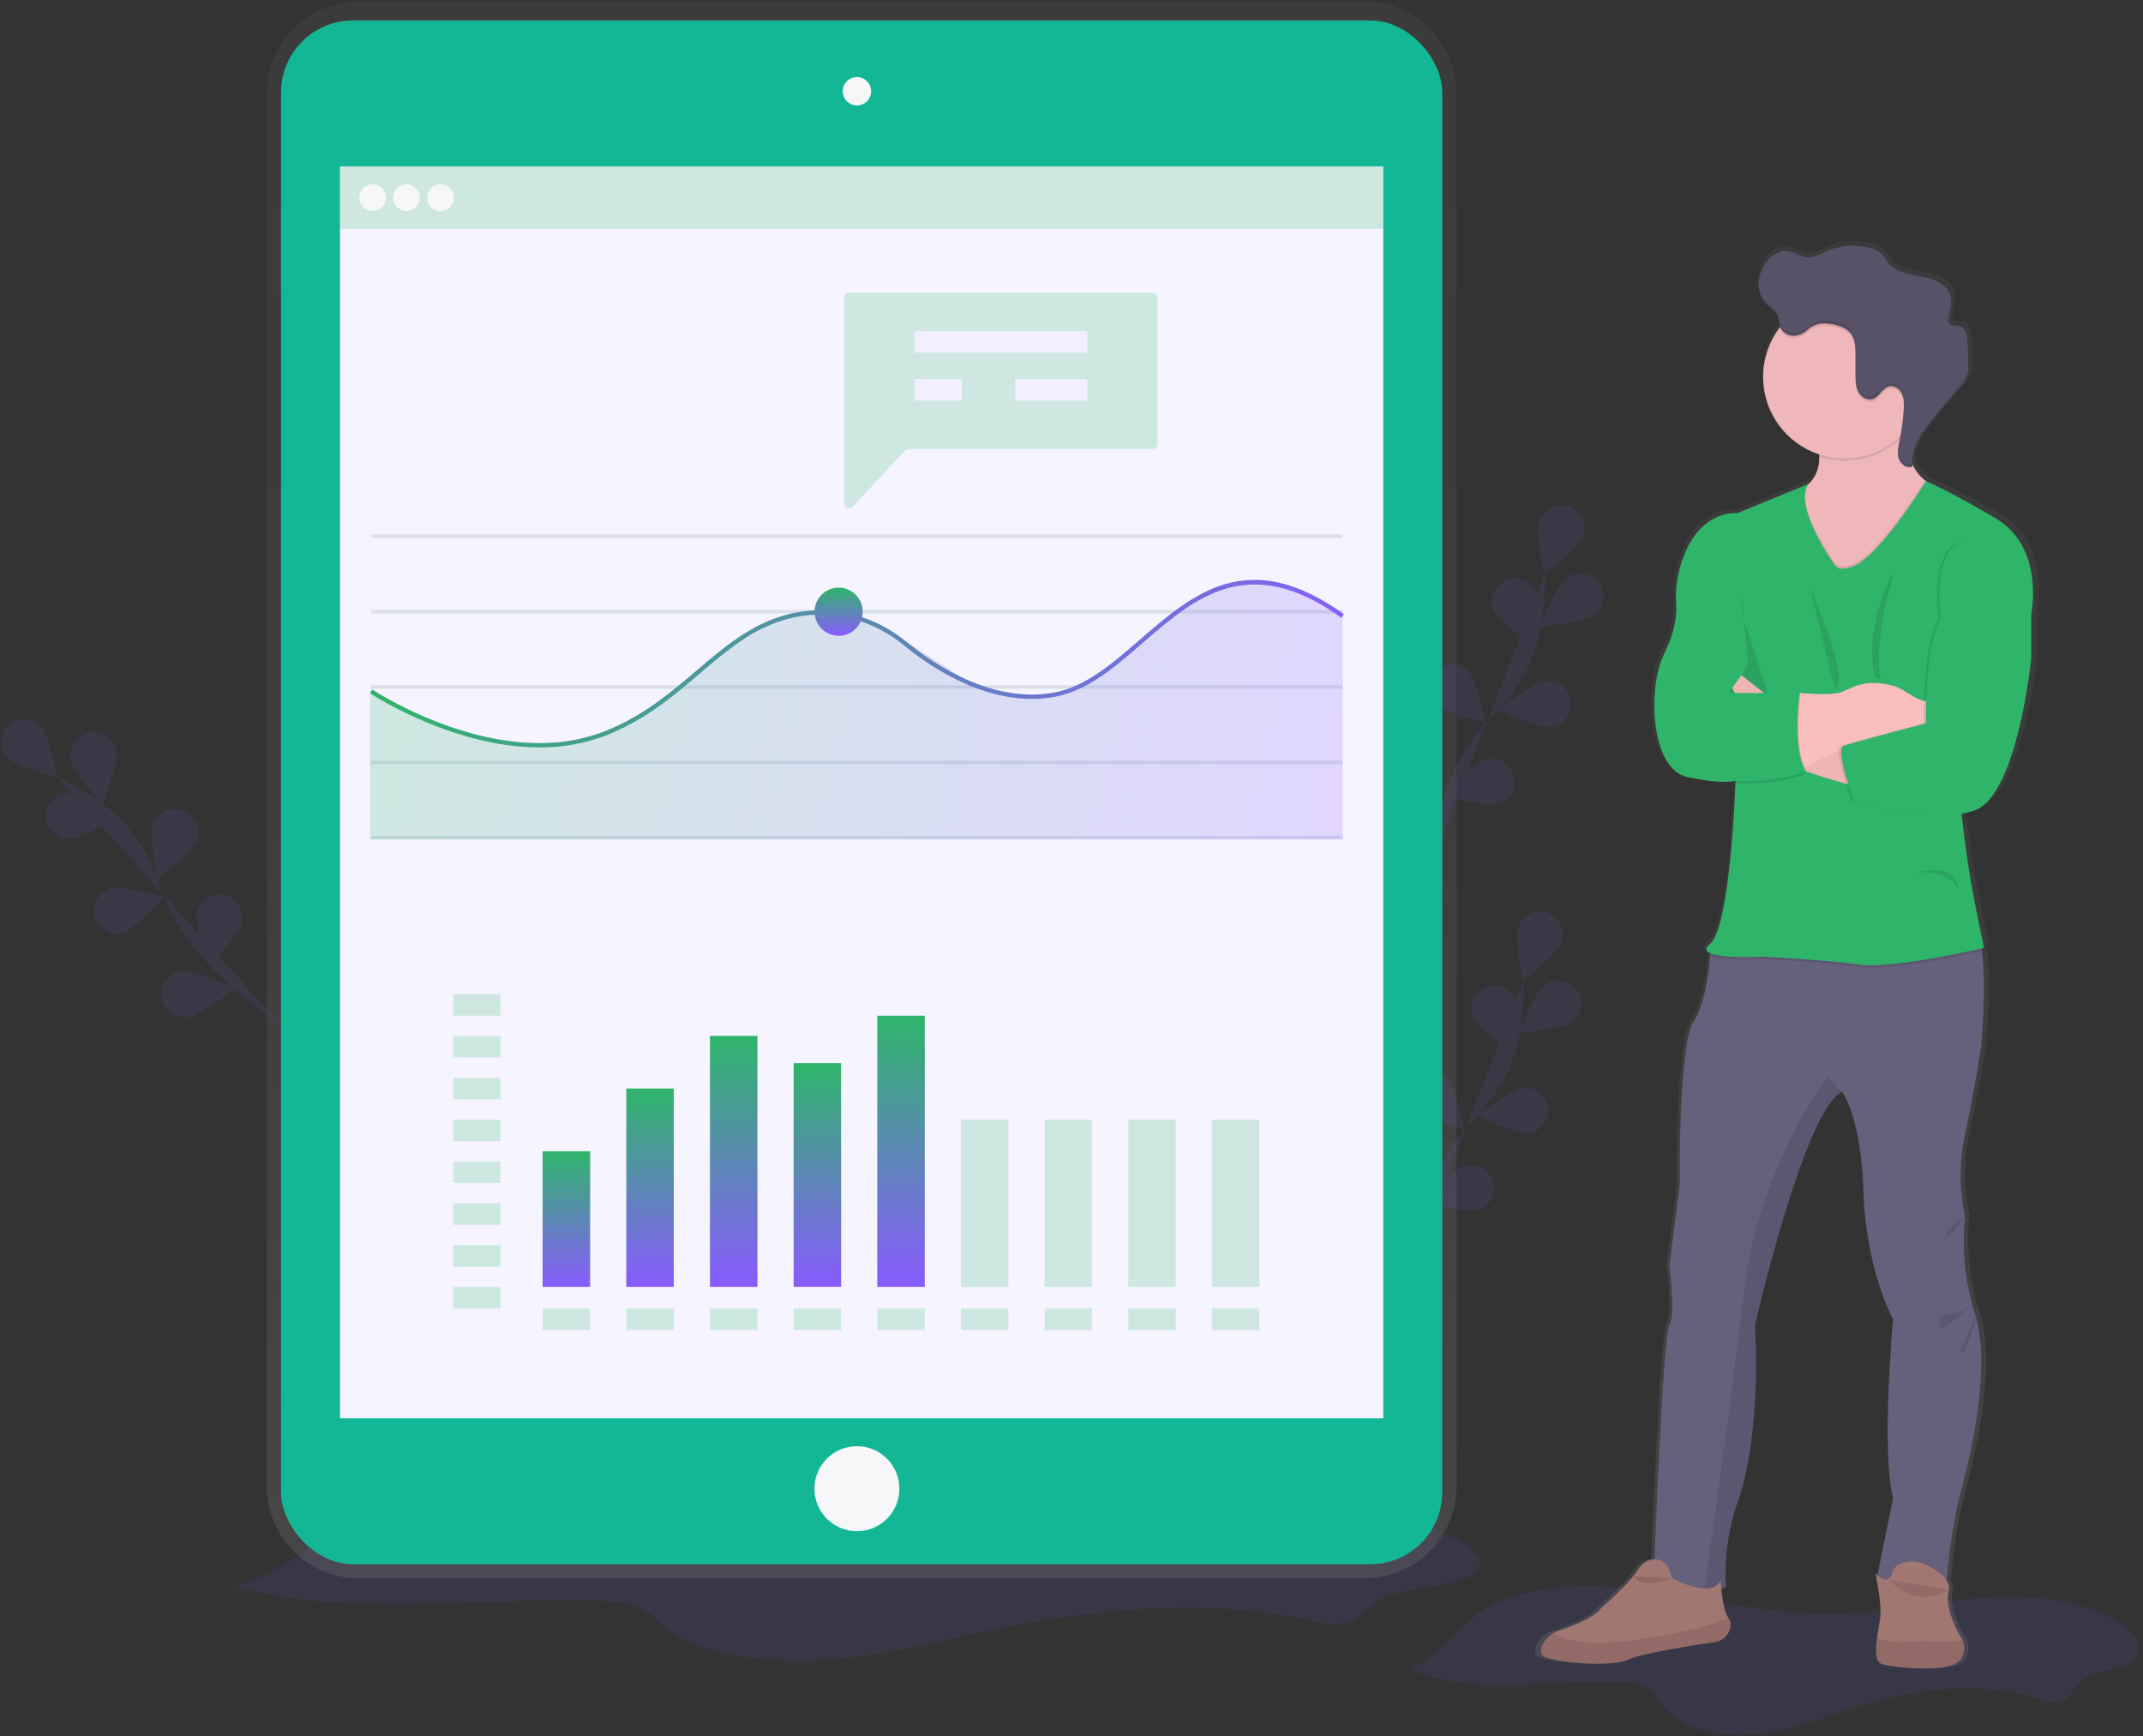 <?xml version="1.0" encoding="UTF-8"?>
<svg width="595px" height="482px" viewBox="0 0 595 482" version="1.1" xmlns="http://www.w3.org/2000/svg" xmlns:xlink="http://www.w3.org/1999/xlink">
    <rect x="0" y="0" width="595" height="482" fill="#333333" stroke="none"/>
    <!-- Generator: Sketch 51.3 (57544) - http://www.bohemiancoding.com/sketch -->
    <title>Image</title>
    <desc>Created with Sketch.</desc>
    <defs>
        <linearGradient x1="49.996%" y1="100.004%" x2="49.996%" y2="7.92274891e-06%" id="linearGradient-1">
            <stop stop-color="#808080" stop-opacity="0.25" offset="0%"></stop>
            <stop stop-color="#808080" stop-opacity="0.12" offset="54%"></stop>
            <stop stop-color="#808080" stop-opacity="0.1" offset="100%"></stop>
        </linearGradient>
        <linearGradient x1="100%" y1="69.921%" x2="0%" y2="63.47%" id="linearGradient-2">
            <stop stop-color="#885BFE" offset="0%"></stop>
            <stop stop-color="#2FB56A" offset="100%"></stop>
        </linearGradient>
        <linearGradient x1="100%" y1="74.17%" x2="0%" y2="63.47%" id="linearGradient-3">
            <stop stop-color="#885BFE" offset="0%"></stop>
            <stop stop-color="#2FB56A" offset="100%"></stop>
        </linearGradient>
        <linearGradient x1="53.225%" y1="100%" x2="53.225%" y2="2.77555756e-15%" id="linearGradient-4">
            <stop stop-color="#885BFE" offset="0%"></stop>
            <stop stop-color="#2FB56A" offset="100%"></stop>
        </linearGradient>
        <linearGradient x1="50%" y1="100%" x2="50%" y2="-2.48949813e-15%" id="linearGradient-5">
            <stop stop-color="#885BFE" offset="0%"></stop>
            <stop stop-color="#2FB56A" offset="100%"></stop>
        </linearGradient>
        <linearGradient x1="49.985%" y1="99.989%" x2="49.985%" y2="0.006%" id="linearGradient-6">
            <stop stop-color="#808080" stop-opacity="0.25" offset="0%"></stop>
            <stop stop-color="#808080" stop-opacity="0.12" offset="54%"></stop>
            <stop stop-color="#808080" stop-opacity="0.1" offset="100%"></stop>
        </linearGradient>
    </defs>
    <g id="Page-1" stroke="none" stroke-width="1" fill="none" fill-rule="evenodd">
        <g id="Siena" transform="translate(-980, -269)" fill-rule="nonzero">
            <g id="Header">
                <g id="Image" transform="translate(941, 236)">
                    <g id="Group" opacity="0.1" transform="translate(417.514, 285.941)" fill="#6C63FF">
                        <path d="M11.342,104.33 C11.342,104.33 13.469,74.528 30.241,58.278 C37.322,51.507 42.015,42.622 43.614,32.957 C44.336,28.362 44.637,23.711 44.515,19.061" id="Shape"></path>
                        <path d="M55.022,8.759 C53.79,12.051 44.268,19.368 44.268,19.368 C44.268,19.368 41.866,7.599 43.109,4.307 C44.338,1.018 48.002,-0.653 51.291,0.577 C54.581,1.806 56.251,5.469 55.022,8.759 Z" id="Shape"></path>
                        <path d="M58.061,30.668 C55.238,32.758 43.271,33.726 43.271,33.726 C43.271,33.726 47.657,22.546 50.48,20.449 C53.302,18.47 57.186,19.099 59.241,21.866 C61.295,24.633 60.772,28.533 58.061,30.662 L58.061,30.668 Z" id="Shape"></path>
                        <path d="M45.993,61.648 C42.496,62.032 31.677,56.842 31.677,56.842 C31.677,56.842 41.109,49.405 44.599,49.032 C47.968,48.847 50.894,51.327 51.265,54.681 C51.635,58.034 49.321,61.093 45.993,61.648 Z" id="Shape"></path>
                        <path d="M31.581,83.034 C28.205,84.001 16.659,80.697 16.659,80.697 C16.659,80.697 24.696,71.776 28.073,70.809 C30.28,70.107 32.694,70.66 34.376,72.253 C36.057,73.845 36.74,76.226 36.159,78.468 C35.578,80.71 33.824,82.459 31.581,83.034 Z" id="Shape"></path>
                        <path d="M30.524,29.689 C32.025,32.86 42.13,39.342 42.13,39.342 C42.13,39.342 43.524,27.418 42.016,24.24 C40.452,21.173 36.733,19.906 33.622,21.381 C30.512,22.856 29.139,26.537 30.524,29.689 Z" id="Shape"></path>
                        <path d="M13.985,54.914 C16.388,57.491 27.952,60.657 27.952,60.657 C27.952,60.657 25.712,48.858 23.327,46.275 C20.938,43.71 16.925,43.56 14.352,45.94 C11.779,48.319 11.615,52.332 13.985,54.914 Z" id="Shape"></path>
                        <path d="M1.28,81.634 C3.19,84.578 14.075,89.654 14.075,89.654 C14.075,89.654 13.859,77.64 11.943,74.702 C9.985,71.869 6.128,71.108 3.241,72.985 C0.354,74.862 -0.515,78.696 1.28,81.634 Z" id="Shape"></path>
                        <path d="M55.022,8.759 C53.79,12.051 44.268,19.368 44.268,19.368 C44.268,19.368 41.866,7.599 43.109,4.307 C44.338,1.018 48.002,-0.653 51.291,0.577 C54.581,1.806 56.251,5.469 55.022,8.759 Z" id="Shape"></path>
                        <path d="M58.061,30.668 C55.238,32.758 43.271,33.726 43.271,33.726 C43.271,33.726 47.657,22.546 50.48,20.449 C53.302,18.47 57.186,19.099 59.241,21.866 C61.295,24.633 60.772,28.533 58.061,30.662 L58.061,30.668 Z" id="Shape"></path>
                        <path d="M45.993,61.648 C42.496,62.032 31.677,56.842 31.677,56.842 C31.677,56.842 41.109,49.405 44.599,49.032 C47.968,48.847 50.894,51.327 51.265,54.681 C51.635,58.034 49.321,61.093 45.993,61.648 Z" id="Shape"></path>
                        <path d="M31.581,83.034 C28.205,84.001 16.659,80.697 16.659,80.697 C16.659,80.697 24.696,71.776 28.073,70.809 C30.28,70.107 32.694,70.66 34.376,72.253 C36.057,73.845 36.74,76.226 36.159,78.468 C35.578,80.71 33.824,82.459 31.581,83.034 Z" id="Shape"></path>
                        <path d="M30.524,29.689 C32.025,32.86 42.13,39.342 42.13,39.342 C42.13,39.342 43.524,27.418 42.016,24.24 C40.452,21.173 36.733,19.906 33.622,21.381 C30.512,22.856 29.139,26.537 30.524,29.689 Z" id="Shape"></path>
                        <path d="M13.985,54.914 C16.388,57.491 27.952,60.657 27.952,60.657 C27.952,60.657 25.712,48.858 23.327,46.275 C20.938,43.71 16.925,43.56 14.352,45.94 C11.779,48.319 11.615,52.332 13.985,54.914 Z" id="Shape"></path>
                        <path d="M1.28,81.634 C3.19,84.578 14.075,89.654 14.075,89.654 C14.075,89.654 13.859,77.64 11.943,74.702 C9.985,71.869 6.128,71.108 3.241,72.985 C0.354,74.862 -0.515,78.696 1.28,81.634 Z" id="Shape"></path>
                    </g>
                    <g id="Group" opacity="0.1" transform="translate(423.521, 173.002)" fill="#6C63FF">
                        <path d="M11.222,104.463 C11.222,104.463 13.348,74.66 30.121,58.41 C37.199,51.638 41.891,42.753 43.494,33.089 C44.221,28.495 44.523,23.843 44.395,19.194" id="Shape"></path>
                        <path d="M54.902,8.891 C53.7,12.177 44.154,19.494 44.154,19.494 C44.154,19.494 41.751,7.726 42.989,4.439 C44.218,1.15 47.881,-0.52 51.171,0.709 C54.461,1.938 56.131,5.601 54.902,8.891 Z" id="Shape"></path>
                        <path d="M57.959,30.794 C55.142,32.89 43.169,33.852 43.169,33.852 C43.169,33.852 47.555,22.678 50.378,20.581 C52.198,19.152 54.65,18.824 56.782,19.724 C58.913,20.625 60.388,22.611 60.633,24.912 C60.878,27.213 59.854,29.465 57.959,30.794 Z" id="Shape"></path>
                        <path d="M45.872,61.78 C42.382,62.165 31.563,56.974 31.563,56.974 C31.563,56.974 40.994,49.543 44.485,49.165 C46.767,48.871 49.03,49.833 50.402,51.68 C51.774,53.527 52.043,55.971 51.103,58.071 C50.164,60.172 48.164,61.601 45.872,61.81 L45.872,61.78 Z" id="Shape"></path>
                        <path d="M31.461,83.166 C28.085,84.134 16.538,80.829 16.538,80.829 C16.538,80.829 24.582,71.909 27.952,70.935 C31.312,70.02 34.783,71.975 35.741,75.322 C36.7,78.669 34.789,82.165 31.455,83.166 L31.461,83.166 Z" id="Shape"></path>
                        <path d="M30.403,29.815 C31.905,32.993 42.016,39.475 42.016,39.475 C42.016,39.475 43.403,27.544 41.902,24.372 C40.957,22.272 38.952,20.847 36.659,20.644 C34.365,20.442 32.141,21.495 30.844,23.397 C29.547,25.299 29.378,27.753 30.403,29.815 Z" id="Shape"></path>
                        <path d="M13.865,55.04 C16.268,57.623 27.838,60.783 27.838,60.783 C27.838,60.783 25.591,48.984 23.207,46.407 C20.801,43.934 16.862,43.829 14.328,46.171 C11.795,48.512 11.589,52.447 13.865,55.04 Z" id="Shape"></path>
                        <path d="M1.159,81.767 C3.076,84.71 13.955,89.787 13.955,89.787 C13.955,89.787 13.739,77.772 11.823,74.834 C10.616,72.858 8.43,71.693 6.117,71.794 C3.803,71.894 1.727,73.244 0.696,75.318 C-0.335,77.392 -0.157,79.862 1.159,81.767 Z" id="Shape"></path>
                        <path d="M54.902,8.891 C53.7,12.177 44.154,19.494 44.154,19.494 C44.154,19.494 41.751,7.726 42.989,4.439 C44.218,1.15 47.881,-0.52 51.171,0.709 C54.461,1.938 56.131,5.601 54.902,8.891 Z" id="Shape"></path>
                        <path d="M57.959,30.794 C55.142,32.89 43.169,33.852 43.169,33.852 C43.169,33.852 47.555,22.678 50.378,20.581 C52.198,19.152 54.65,18.824 56.782,19.724 C58.913,20.625 60.388,22.611 60.633,24.912 C60.878,27.213 59.854,29.465 57.959,30.794 Z" id="Shape"></path>
                        <path d="M45.872,61.78 C42.382,62.165 31.563,56.974 31.563,56.974 C31.563,56.974 40.994,49.543 44.485,49.165 C46.767,48.871 49.03,49.833 50.402,51.68 C51.774,53.527 52.043,55.971 51.103,58.071 C50.164,60.172 48.164,61.601 45.872,61.81 L45.872,61.78 Z" id="Shape"></path>
                        <path d="M31.461,83.166 C28.085,84.134 16.538,80.829 16.538,80.829 C16.538,80.829 24.582,71.909 27.952,70.935 C31.312,70.02 34.783,71.975 35.741,75.322 C36.7,78.669 34.789,82.165 31.455,83.166 L31.461,83.166 Z" id="Shape"></path>
                        <path d="M30.403,29.815 C31.905,32.993 42.016,39.475 42.016,39.475 C42.016,39.475 43.403,27.544 41.902,24.372 C40.957,22.272 38.952,20.847 36.659,20.644 C34.365,20.442 32.141,21.495 30.844,23.397 C29.547,25.299 29.378,27.753 30.403,29.815 Z" id="Shape"></path>
                        <path d="M13.865,55.04 C16.268,57.623 27.838,60.783 27.838,60.783 C27.838,60.783 25.591,48.984 23.207,46.407 C20.801,43.934 16.862,43.829 14.328,46.171 C11.795,48.512 11.589,52.447 13.865,55.04 Z" id="Shape"></path>
                        <path d="M1.159,81.767 C3.076,84.71 13.955,89.787 13.955,89.787 C13.955,89.787 13.739,77.772 11.823,74.834 C10.616,72.858 8.43,71.693 6.117,71.794 C3.803,71.894 1.727,73.244 0.696,75.318 C-0.335,77.392 -0.157,79.862 1.159,81.767 Z" id="Shape"></path>
                    </g>
                    <g id="Group" opacity="0.1" transform="translate(39.048, 232.476)" fill="#6C63FF">
                        <path d="M77.009,84.037 C77.009,84.037 51.351,68.743 44.365,46.467 C41.503,37.098 35.676,28.912 27.76,23.14 C23.98,20.425 19.958,18.065 15.745,16.088" id="Shape"></path>
                        <path d="M11.27,2.055 C13.673,4.632 15.914,16.43 15.914,16.43 C15.914,16.43 4.325,13.276 1.94,10.699 C-0.331,8.108 -0.127,4.18 2.4,1.839 C4.927,-0.503 8.86,-0.407 11.27,2.055 Z" id="Shape"></path>
                        <path d="M32.206,9.221 C32.806,12.682 28.289,23.807 28.289,23.807 C28.289,23.807 20.275,14.862 19.674,11.402 C19.222,9.136 20.033,6.803 21.794,5.308 C23.555,3.812 25.989,3.388 28.151,4.201 C30.314,5.014 31.866,6.936 32.206,9.221 Z" id="Shape"></path>
                        <path d="M54.457,33.9 C53.256,37.192 43.71,44.515 43.71,44.515 C43.71,44.515 41.307,32.746 42.538,29.46 C43.285,27.268 45.164,25.656 47.444,25.249 C49.723,24.843 52.044,25.707 53.502,27.506 C54.96,29.304 55.326,31.753 54.457,33.9 Z" id="Shape"></path>
                        <path d="M67.079,56.385 C66.43,59.84 58.284,68.695 58.284,68.695 C58.284,68.695 53.928,57.503 54.583,54.055 C55.005,51.822 56.585,49.985 58.729,49.234 C60.873,48.483 63.255,48.933 64.977,50.415 C66.699,51.896 67.5,54.183 67.079,56.415 L67.079,56.385 Z" id="Shape"></path>
                        <path d="M18.953,33.347 C22.462,33.431 32.8,27.34 32.8,27.34 C32.8,27.34 22.768,20.732 19.254,20.647 C15.789,20.634 12.95,23.395 12.869,26.859 C12.787,30.323 15.492,33.215 18.953,33.365 L18.953,33.347 Z" id="Shape"></path>
                        <path d="M34.05,59.461 C37.426,58.488 45.464,49.561 45.464,49.561 C45.464,49.561 33.918,46.263 30.542,47.236 C27.244,48.269 25.373,51.744 26.328,55.065 C27.283,58.386 30.714,60.338 34.056,59.461 L34.05,59.461 Z" id="Shape"></path>
                        <path d="M52.204,82.824 C55.701,82.439 65.126,75.014 65.126,75.014 C65.126,75.014 54.313,69.812 50.811,70.208 C48.46,70.337 46.373,71.756 45.387,73.894 C44.401,76.032 44.678,78.54 46.107,80.411 C47.536,82.283 49.882,83.211 52.204,82.824 Z" id="Shape"></path>
                        <path d="M11.27,2.055 C13.673,4.632 15.914,16.43 15.914,16.43 C15.914,16.43 4.325,13.276 1.94,10.699 C-0.331,8.108 -0.127,4.18 2.4,1.839 C4.927,-0.503 8.86,-0.407 11.27,2.055 Z" id="Shape"></path>
                        <path d="M32.206,9.221 C32.806,12.682 28.289,23.807 28.289,23.807 C28.289,23.807 20.275,14.862 19.674,11.402 C19.222,9.136 20.033,6.803 21.794,5.308 C23.555,3.812 25.989,3.388 28.151,4.201 C30.314,5.014 31.866,6.936 32.206,9.221 Z" id="Shape"></path>
                        <path d="M54.457,33.9 C53.256,37.192 43.71,44.515 43.71,44.515 C43.71,44.515 41.307,32.746 42.538,29.46 C43.285,27.268 45.164,25.656 47.444,25.249 C49.723,24.843 52.044,25.707 53.502,27.506 C54.96,29.304 55.326,31.753 54.457,33.9 Z" id="Shape"></path>
                        <path d="M67.079,56.385 C66.43,59.84 58.284,68.695 58.284,68.695 C58.284,68.695 53.928,57.503 54.583,54.055 C55.005,51.822 56.585,49.985 58.729,49.234 C60.873,48.483 63.255,48.933 64.977,50.415 C66.699,51.896 67.5,54.183 67.079,56.415 L67.079,56.385 Z" id="Shape"></path>
                        <path d="M18.953,33.347 C22.462,33.431 32.8,27.34 32.8,27.34 C32.8,27.34 22.768,20.732 19.254,20.647 C15.789,20.634 12.95,23.395 12.869,26.859 C12.787,30.323 15.492,33.215 18.953,33.365 L18.953,33.347 Z" id="Shape"></path>
                        <path d="M34.05,59.461 C37.426,58.488 45.464,49.561 45.464,49.561 C45.464,49.561 33.918,46.263 30.542,47.236 C27.244,48.269 25.373,51.744 26.328,55.065 C27.283,58.386 30.714,60.338 34.056,59.461 L34.05,59.461 Z" id="Shape"></path>
                        <path d="M52.204,82.824 C55.701,82.439 65.126,75.014 65.126,75.014 C65.126,75.014 54.313,69.812 50.811,70.208 C48.46,70.337 46.373,71.756 45.387,73.894 C44.401,76.032 44.678,78.54 46.107,80.411 C47.536,82.283 49.882,83.211 52.204,82.824 Z" id="Shape"></path>
                    </g>
                    <path d="M430.568,496.41 C447.815,503.914 468.859,499.348 488.431,499.877 C491.104,499.949 493.946,500.171 496.091,501.469 C498.235,502.766 499.299,504.863 500.77,506.665 C506.255,513.357 517.495,515.508 527.317,514.373 C537.139,513.237 546.144,509.477 555.414,506.617 C571.435,501.667 589.746,499.408 605.551,504.815 C606.999,505.307 608.555,505.878 610.081,505.68 C613.547,505.241 614.58,501.649 617.001,499.6 C621.375,495.894 630.878,496.903 632.801,492.019 C633.924,489.16 631.335,486.228 628.512,484.276 C617.698,476.802 602.259,475.571 588.124,476.724 C573.988,477.878 560.093,481.056 545.886,481.068 C528.182,481.068 511.079,476.19 493.549,474.189 C481.409,472.807 468.156,472.988 456.772,477.055 C444.433,481.452 441.718,491.358 430.568,496.41 Z" id="Shape" fill="#6C63FF" opacity="0.1"></path>
                    <path d="M104.174,473.396 C133.61,481.873 169.535,476.712 202.936,477.313 C207.507,477.397 212.349,477.643 216.02,479.115 C219.69,480.587 221.493,482.96 224.01,484.99 C233.369,492.554 252.551,494.987 269.311,493.701 C286.072,492.416 301.451,488.168 317.274,484.936 C344.62,479.343 375.883,476.796 402.856,482.894 C405.331,483.452 407.938,484.095 410.593,483.873 C416.505,483.374 418.265,479.319 422.404,477.001 C429.871,472.795 446.085,473.955 449.365,468.44 C451.287,465.208 446.866,461.892 442.048,459.687 C423.617,451.247 397.245,449.853 373.113,451.157 C348.982,452.46 325.264,456.047 301.024,456.065 C270.807,456.065 241.611,450.556 211.689,448.291 C190.963,446.729 168.345,446.922 148.911,451.535 C127.843,456.515 123.2,467.707 104.174,473.396 Z" id="Shape" fill="#6C63FF" opacity="0.1"></path>
                    <path d="M417.802,33.433 L138.687,33.433 C131.906,33.421 125.399,36.105 120.598,40.892 C115.796,45.679 113.093,52.178 113.083,58.958 L113.083,445.672 C113.113,459.785 124.574,471.203 138.687,471.179 L417.802,471.179 C424.583,471.191 431.09,468.507 435.891,463.72 C440.693,458.933 443.396,452.434 443.406,445.654 L443.406,58.958 C443.396,52.178 440.693,45.679 435.891,40.892 C431.09,36.105 424.583,33.421 417.802,33.433 Z" id="Shape" fill="url(#linearGradient-1)"></path>
                    <rect id="Rectangle-path" fill="#14B795 " x="117.018" y="38.677" width="322.429" height="428.591" rx="20"></rect>
                    <rect id="Rectangle-path" fill="#F6F5FF" x="133.4" y="79.215" width="289.665" height="347.51"></rect>
                    <circle id="Oval" fill="#F6F7F9" cx="276.923" cy="58.333" r="3.935"></circle>
                    <circle id="Oval" fill="#F6F7F9" cx="276.923" cy="446.297" r="11.799"></circle>
                    <g id="Group" opacity="0.2" transform="translate(133.364, 78.686)" fill="#2FB56A">
                        <rect id="Rectangle-path" x="0.036" y="0.529" width="289.665" height="17.319"></rect>
                    </g>
                    <circle id="Oval" fill="#F6F7F9" cx="142.459" cy="87.878" r="3.695"></circle>
                    <circle id="Oval" fill="#F6F7F9" cx="151.873" cy="87.878" r="3.695"></circle>
                    <circle id="Oval" fill="#F6F7F9" cx="161.28" cy="87.878" r="3.695"></circle>
                    <rect id="Rectangle-path" fill="#DCE0ED" x="142.051" y="181.371" width="269.738" height="1"></rect>
                    <rect id="Rectangle-path" fill="#DCE0ED" x="142.051" y="202.294" width="269.738" height="1"></rect>
                    <rect id="Rectangle-path" fill="#DCE0ED" x="142.051" y="223.224" width="269.738" height="1"></rect>
                    <rect id="Rectangle-path" fill="#DCE0ED" x="142.051" y="244.148" width="269.738" height="1"></rect>
                    <rect id="Rectangle-path" fill="#DCE0ED" x="142.051" y="265.072" width="269.738" height="1"></rect>
                    <g id="Group" opacity="0.2" transform="translate(141.174, 194.028)" fill="url(#linearGradient-2)">
                        <polygon id="Shape" points="270.615 71.945 0.547 71.945 0.547 30.794 25.315 43.001 50.949 46.479 73.44 39.697 100.576 18.653 114.225 10.771 124.203 8.849 133.749 9.36 149.446 17.115 170.79 30.71 187.539 32.86 200.815 28.283 228.966 5.232 243.335 0.108 258.372 2.433 270.615 9.504"></polygon>
                    </g>
                    <path d="M188.794,240.495 C164.47,240.495 141.997,225.621 141.714,225.429 L142.387,224.432 C142.736,224.666 177.326,247.548 206.72,236.086 C217.438,231.881 225.067,225.405 232.45,219.115 C240.158,212.549 247.433,206.349 257.357,203.658 C268.735,200.576 281.17,203.364 290.62,211.131 C298.7,217.769 314.787,228.427 331.782,225.243 C340.445,223.615 347.744,217.289 355.476,210.591 C370.296,197.747 385.627,184.465 412.143,203.52 L411.44,204.493 C385.693,185.99 370.734,198.96 356.262,211.498 C348.405,218.304 340.986,224.714 332.005,226.42 C314.523,229.7 298.099,218.827 289.857,212.056 C280.707,204.541 268.681,201.844 257.669,204.818 C248.009,207.437 240.848,213.552 233.225,220.028 C225.77,226.384 218.062,232.95 207.159,237.203 C201.296,239.437 195.068,240.553 188.794,240.495 Z" id="Shape" fill="url(#linearGradient-3)"></path>
                    <circle id="Oval" fill="url(#linearGradient-4)" cx="271.847" cy="202.817" r="6.686"></circle>
                    <g id="Group" opacity="0.2" transform="translate(273.336, 114.13)" fill="#2FB56A">
                        <path d="M85.726,0.21 L1.382,0.21 C0.625,0.21 0.012,0.823 0.012,1.58 L0.012,58.62 C0.013,59.181 0.356,59.685 0.877,59.892 C1.399,60.098 1.994,59.966 2.379,59.557 L16.995,43.968 C17.253,43.692 17.614,43.535 17.992,43.536 L85.726,43.536 C86.482,43.536 87.095,42.922 87.095,42.166 L87.095,1.568 C87.089,0.816 86.477,0.21 85.726,0.21 Z" id="Shape"></path>
                    </g>
                    <rect id="Rectangle-path" fill="#F2F0FF" x="292.872" y="124.901" width="48.029" height="6.007"></rect>
                    <rect id="Rectangle-path" fill="#F2F0FF" x="292.872" y="138.214" width="13.186" height="6.007"></rect>
                    <g id="Group" opacity="0.2" transform="translate(164.603, 308.769)" fill="#2FB56A">
                        <rect id="Rectangle-path" x="0.228" y="0.192" width="13.186" height="6.007"></rect>
                    </g>
                    <g id="Group" opacity="0.2" transform="translate(164.603, 320.184)" fill="#2FB56A">
                        <rect id="Rectangle-path" x="0.228" y="0.39" width="13.186" height="6.007"></rect>
                    </g>
                    <g id="Group" opacity="0.2" transform="translate(164.603, 331.598)" fill="#2FB56A">
                        <rect id="Rectangle-path" x="0.228" y="0.589" width="13.186" height="6.007"></rect>
                    </g>
                    <g id="Group" opacity="0.2" transform="translate(164.603, 343.612)" fill="#2FB56A">
                        <rect id="Rectangle-path" x="0.228" y="0.192" width="13.186" height="6.007"></rect>
                    </g>
                    <g id="Group" opacity="0.2" transform="translate(164.603, 355.026)" fill="#2FB56A">
                        <rect id="Rectangle-path" x="0.228" y="0.39" width="13.186" height="6.007"></rect>
                    </g>
                    <g id="Group" opacity="0.2" transform="translate(164.603, 366.44)" fill="#2FB56A">
                        <rect id="Rectangle-path" x="0.228" y="0.589" width="13.186" height="6.007"></rect>
                    </g>
                    <g id="Group" opacity="0.2" transform="translate(164.603, 378.455)" fill="#2FB56A">
                        <rect id="Rectangle-path" x="0.228" y="0.192" width="13.186" height="6.007"></rect>
                    </g>
                    <g id="Group" opacity="0.2" transform="translate(164.603, 389.869)" fill="#2FB56A">
                        <rect id="Rectangle-path" x="0.228" y="0.39" width="13.186" height="6.007"></rect>
                    </g>
                    <g id="Group" opacity="0.2" transform="translate(189.233, 395.877)" fill="#2FB56A">
                        <rect id="Rectangle-path" x="0.427" y="0.39" width="13.186" height="6.007"></rect>
                    </g>
                    <g id="Group" opacity="0.2" transform="translate(212.662, 395.877)" fill="#2FB56A">
                        <rect id="Rectangle-path" x="0.228" y="0.39" width="13.186" height="6.007"></rect>
                    </g>
                    <g id="Group" opacity="0.2" transform="translate(236.091, 395.877)" fill="#2FB56A">
                        <rect id="Rectangle-path" x="0.03" y="0.39" width="13.186" height="6.007"></rect>
                    </g>
                    <g id="Group" opacity="0.2" transform="translate(258.919, 395.877)" fill="#2FB56A">
                        <rect id="Rectangle-path" x="0.427" y="0.39" width="13.186" height="6.007"></rect>
                    </g>
                    <g id="Group" opacity="0.2" transform="translate(282.348, 395.877)" fill="#2FB56A">
                        <rect id="Rectangle-path" x="0.228" y="0.39" width="13.186" height="6.007"></rect>
                    </g>
                    <g id="Group" opacity="0.2" transform="translate(305.776, 395.877)" fill="#2FB56A">
                        <rect id="Rectangle-path" x="0.03" y="0.39" width="13.186" height="6.007"></rect>
                    </g>
                    <g id="Group" opacity="0.2" transform="translate(328.604, 395.877)" fill="#2FB56A">
                        <rect id="Rectangle-path" x="0.427" y="0.39" width="13.186" height="6.007"></rect>
                    </g>
                    <g id="Group" opacity="0.2" transform="translate(352.033, 395.877)" fill="#2FB56A">
                        <rect id="Rectangle-path" x="0.228" y="0.39" width="13.186" height="6.007"></rect>
                    </g>
                    <g id="Group" opacity="0.2" transform="translate(375.462, 395.877)" fill="#2FB56A">
                        <rect id="Rectangle-path" x="0.03" y="0.39" width="13.186" height="6.007"></rect>
                    </g>
                    <rect id="Rectangle-path" fill="#F2F0FF" x="320.879" y="138.214" width="20.023" height="6.007"></rect>
                    <rect id="Rectangle-path" fill="url(#linearGradient-5)" x="189.659" y="352.611" width="13.186" height="37.648"></rect>
                    <rect id="Rectangle-path" fill="url(#linearGradient-5)" x="212.89" y="335.19" width="13.186" height="55.07"></rect>
                    <rect id="Rectangle-path" fill="url(#linearGradient-5)" x="236.121" y="320.574" width="13.186" height="69.686"></rect>
                    <rect id="Rectangle-path" fill="url(#linearGradient-5)" x="259.345" y="328.149" width="13.186" height="62.104"></rect>
                    <rect id="Rectangle-path" fill="url(#linearGradient-5)" x="282.576" y="314.969" width="13.186" height="75.291"></rect>
                    <g id="Group" opacity="0.2" transform="translate(305.776, 343.612)" fill="#2FB56A">
                        <rect id="Rectangle-path" x="0.03" y="0.192" width="13.186" height="46.455"></rect>
                    </g>
                    <g id="Group" opacity="0.2" transform="translate(328.604, 343.612)" fill="#2FB56A">
                        <rect id="Rectangle-path" x="0.427" y="0.192" width="13.186" height="46.455"></rect>
                    </g>
                    <g id="Group" opacity="0.2" transform="translate(352.033, 343.612)" fill="#2FB56A">
                        <rect id="Rectangle-path" x="0.228" y="0.192" width="13.186" height="46.455"></rect>
                    </g>
                    <g id="Group" opacity="0.2" transform="translate(375.462, 343.612)" fill="#2FB56A">
                        <rect id="Rectangle-path" x="0.03" y="0.192" width="13.186" height="46.455"></rect>
                    </g>
                    <path d="M594.42,175.706 C580.14,167.494 574.745,165.457 574.715,165.445 L574.427,165.235 C572.87,164.039 571.631,162.477 570.823,160.687 C570.823,160.357 570.823,160.032 570.823,159.708 L570.823,159.804 C571.051,155.455 574.145,151.496 577.082,148.042 L584.585,139.211 C585.441,138.339 586.101,137.294 586.52,136.147 C586.675,135.533 586.743,134.9 586.724,134.267 C586.724,134.008 586.724,133.75 586.724,133.498 C586.688,131.305 586.622,129.106 586.544,126.89 C586.472,124.973 585.979,122.558 584.063,122.162 C583.066,121.958 581.75,122.318 581.221,121.459 C581.044,121.108 580.999,120.705 581.095,120.324 C581.092,120.354 581.092,120.384 581.095,120.414 L581.095,120.306 C581.468,118.826 581.708,117.316 581.81,115.794 C581.848,115.02 581.742,114.246 581.498,113.511 C580.386,110.327 576.566,109.024 573.183,108.423 C569.801,107.822 566.017,107.306 563.896,104.662 C563.241,103.845 562.797,102.86 562.052,102.121 C561.073,101.254 559.881,100.665 558.598,100.415 C554.403,99.378 549.983,99.763 546.03,101.508 C544.396,102.235 542.756,103.221 540.966,103.112 C539.176,103.004 537.512,101.713 535.673,101.4 C532.706,100.896 529.864,103.076 528.404,105.654 C527.537,107.186 527.074,108.915 527.059,110.676 C527.059,110.772 527.059,110.874 527.059,110.97 C527.015,112.863 527.706,114.7 528.987,116.094 C530.267,117.422 532.177,118.335 532.706,120.083 C532.922,120.792 532.868,121.561 533.06,122.282 C533.06,122.372 533.114,122.462 533.144,122.546 L533.048,122.672 C529.985,126.598 528.326,131.438 528.338,136.417 C528.403,146.329 534.872,155.061 544.336,158.008 C544.336,158.23 544.336,158.458 544.336,158.681 C544.336,161.408 543.561,164.19 541.23,166.238 L521.009,174.372 C521.009,174.372 508.82,172.924 504.423,190.742 C503.715,193.7 503.46,196.749 503.666,199.783 C503.828,202.469 503.456,207.202 500.332,213.324 C495.328,223.116 496.469,245.596 506.694,247.824 C516.348,249.927 520.126,249.026 520.511,248.948 L520.511,249.338 C520.354,253.544 518.823,289.942 513.254,294.346 C511.716,295.547 512.004,296.388 513.254,296.941 C513.254,296.941 513.254,297.175 513.218,297.596 C513.049,300.257 512.19,310.391 508.466,316.159 C504.146,322.833 504.597,361.346 504.597,361.346 L501.695,384.072 C501.695,384.072 503.498,398.093 501.695,400.544 C500.073,402.725 497.911,454.611 497.49,465.851 L497.298,465.851 C495.491,465.959 493.855,466.956 492.931,468.512 C490.528,472.393 482.177,479.56 482.177,479.56 C480.375,482.137 473.653,484.6 470.103,485.765 C469.627,485.918 469.168,486.12 468.733,486.366 C467.407,487.09 466.341,488.212 465.687,489.574 C465.22,490.386 465.101,491.352 465.357,492.253 C466.27,494.476 485.133,496.032 489.903,493.809 C493.658,492.055 508.526,489.754 514.695,488.853 C517,488.56 518.815,486.747 519.111,484.444 C519.221,483.656 519.004,482.857 518.51,482.233 C517.309,480.767 516.708,476.772 516.45,474.165 C516.951,473.963 517.419,473.685 517.837,473.342 C517.331,465.255 518.49,457.15 521.244,449.529 C525.791,437.514 527.155,415.245 526.049,400.779 C526.049,400.779 539.915,341.125 550.824,335.556 C550.992,335.767 556.285,342.567 556.957,363.599 C557.642,384.967 565.368,398.989 565.368,398.989 C565.368,398.989 561.956,435.273 565.368,448.85 L560.904,470.272 C560.58,469.99 560.37,469.774 560.37,469.774 C560.37,469.774 560.502,470.374 560.688,471.324 L560.592,471.774 L560.784,471.822 C561.289,474.501 562.04,479.169 561.733,481.909 C561.553,483.465 561.133,485.603 560.82,487.7 C560.352,490.998 560.22,494.194 561.956,494.909 C564.797,496.05 581.504,497.612 584.345,493.941 C585.645,492.414 585.967,490.281 585.174,488.439 C584.967,487.934 584.688,487.463 584.345,487.039 C584.345,487.039 579.912,479.788 581.161,474.676 C581.401,473.666 581.209,472.601 580.633,471.738 C580.825,469.227 581.834,457.615 584.459,447.751 C587.301,437.039 593.302,413.556 588.887,398.111 C588.719,397.511 588.526,396.91 588.322,396.309 C585.774,387.879 584.925,379.028 585.823,370.267 C584.184,362.787 584.184,355.04 585.823,347.559 C588.55,335.094 590.455,322.851 590.455,322.851 C590.455,322.851 591.963,306.385 590.647,296.286 L590.557,295.637 L591.278,295.475 C591.278,295.475 587.415,278.336 586.051,267.433 C585.727,264.855 585.306,261.593 584.85,258.109 C586.109,257.908 587.349,257.6 588.556,257.19 C600.787,252.943 604.632,214.664 604.632,214.664 L604.632,202.529 C604.632,202.529 608.741,183.942 594.42,175.706 Z M502.987,471.312 C502.609,471.119 502.386,470.993 502.386,470.993 L502.987,471.312 Z" id="Shape" fill="url(#linearGradient-6)"></path>
                    <path d="M587.012,396.634 C592.335,411.94 586.123,436.781 583.24,447.871 C580.356,458.96 579.467,472.279 579.467,472.279 C568.155,474.051 559.949,471.828 559.949,471.828 L564.605,449 C561.277,435.471 564.605,399.313 564.605,399.313 C564.605,399.313 557.066,385.34 556.399,364.044 C555.744,343.078 550.578,336.307 550.391,336.097 C539.746,341.642 526.212,401.097 526.212,401.097 C527.323,415.515 525.989,437.694 521.556,449.673 C518.867,457.282 517.735,465.353 518.228,473.408 C516.678,474.718 514.521,474.94 512.19,474.568 C505.877,473.516 498.301,468.062 498.301,468.062 C498.301,468.062 500.704,403.296 502.506,400.851 C504.309,398.406 502.506,384.433 502.506,384.433 L505.384,361.809 C505.384,361.809 504.945,323.428 509.157,316.753 C512.797,311.004 513.632,300.906 513.794,298.257 C513.794,297.836 513.83,297.602 513.83,297.602 L520.246,289.912 C520.246,289.912 582.363,285.257 587.018,289.912 C588.166,291.06 588.869,293.655 589.289,296.929 C590.569,306.991 589.103,323.404 589.103,323.404 C589.103,323.404 587.241,335.605 584.579,348.034 C582.977,355.49 582.977,363.202 584.579,370.658 C583.696,379.392 584.522,388.215 587.012,396.634 Z" id="Shape" fill="#65617D"></path>
                    <path d="M583.132,493.905 C580.356,497.564 564.052,496.008 561.277,494.873 C559.583,494.17 559.715,490.986 560.171,487.7 C560.46,485.609 560.886,483.495 561.061,481.927 C561.505,477.932 559.727,469.834 559.727,469.834 C559.727,469.834 563.391,473.715 564.274,469.834 C564.665,468.14 566.029,467.269 567.44,466.83 C569.342,466.259 571.386,466.387 573.201,467.19 C576.079,468.44 580.891,471.107 580.026,474.712 C578.824,479.806 583.132,487.033 583.132,487.033 C583.465,487.456 583.737,487.926 583.937,488.427 C584.711,490.26 584.401,492.372 583.132,493.905 Z" id="Shape" fill="#A27772"></path>
                    <path d="M583.132,493.905 C580.356,497.564 564.052,496.008 561.277,494.873 C559.583,494.17 559.715,490.986 560.171,487.7 C561.92,488.517 564.899,489.202 569.861,488.739 C571.021,488.631 572.187,488.595 573.352,488.631 C576.881,488.793 580.417,488.723 583.937,488.421 C584.714,490.256 584.403,492.371 583.132,493.905 Z" id="Shape" fill="#000000" opacity="0.1"></path>
                    <path d="M526.23,401.073 C527.341,415.491 526.007,437.67 521.574,449.649 C518.885,457.258 517.753,465.329 518.246,473.384 C516.696,474.694 514.539,474.916 512.208,474.544 C513.548,465.172 519.249,424.874 522.932,393.029 C527.065,356.763 546.529,331.808 546.529,331.808 L550.409,336.079 C539.752,341.618 526.23,401.073 526.23,401.073 Z" id="Shape" fill="#000000" opacity="0.1"></path>
                    <path d="M576.476,167.932 L573.766,181.239 L560.502,203.532 L544.144,196.545 C544.144,196.545 521.916,173.255 535.884,169.927 C537.557,169.569 539.137,168.865 540.521,167.86 C543.267,165.794 544.126,162.784 544.126,159.84 C544.126,154.98 541.855,150.294 541.855,150.294 L570.468,141.283 C569.286,145.043 568.596,148.94 568.414,152.878 C568.197,160.687 571.093,164.508 573.466,166.34 C574.354,167.064 575.377,167.606 576.476,167.932 Z" id="Shape" fill="#EFB7B9"></path>
                    <path d="M570.486,141.313 C569.304,145.073 568.614,148.97 568.432,152.908 C567.911,153.528 567.356,154.118 566.768,154.674 C560.75,160.426 552.061,162.41 544.144,159.84 C544.144,154.98 541.873,150.294 541.873,150.294 L570.486,141.313 Z" id="Shape" fill="#000000" opacity="0.1"></path>
                    <path d="M573.766,137.655 C573.764,146.807 568.247,155.056 559.79,158.555 C551.333,162.053 541.601,160.112 535.134,153.636 C528.667,147.16 526.738,137.426 530.248,128.973 C533.758,120.521 542.014,115.015 551.166,115.025 C557.171,115.006 562.935,117.385 567.179,121.634 C571.422,125.883 573.793,131.65 573.766,137.655 Z" id="Shape" fill="#EFB7B9"></path>
                    <path d="M576.476,167.932 L573.766,181.239 L560.502,203.532 L544.144,196.545 C544.144,196.545 521.916,173.255 535.884,169.927 C537.557,169.569 539.137,168.865 540.521,167.86 C537.998,174.799 548.415,189.228 548.415,189.228 C549.616,191.031 552.41,189.889 552.41,189.889 C559.114,188.88 571.471,169.578 573.484,166.37 C574.369,167.082 575.386,167.612 576.476,167.932 Z" id="Shape" fill="#000000" opacity="0.1"></path>
                    <path d="M589.283,296.965 C585.348,297.86 563.554,302.69 555.287,301.483 C546.198,300.149 528.512,299.266 528.512,299.266 C528.512,299.266 517.255,299.867 513.788,298.293 C513.788,297.872 513.824,297.638 513.824,297.638 L520.24,289.948 C520.24,289.948 582.357,285.293 587.012,289.948 C588.16,291.084 588.863,293.679 589.283,296.965 Z" id="Shape" fill="#000000" opacity="0.1"></path>
                    <path d="M548.415,189.889 C548.415,189.889 536.713,173.669 541.122,167.367 L521.352,175.471 C521.352,175.471 509.451,174.03 505.132,191.788 C504.442,194.738 504.193,197.775 504.393,200.799 C504.549,203.478 504.189,208.194 501.137,214.291 C496.253,224.053 497.364,246.455 507.348,248.678 C517.333,250.9 520.877,249.783 520.877,249.783 C520.877,249.783 519.549,290.381 513.782,295.037 C508.015,299.692 528.482,298.587 528.482,298.587 C528.482,298.587 546.168,299.476 555.263,300.804 C564.359,302.131 589.866,296.148 589.866,296.148 C589.866,296.148 586.093,279.063 584.766,268.196 C583.438,257.328 580.326,234.182 580.326,234.182 L602.956,203.544 C602.956,203.544 606.945,185.023 592.972,176.817 C578.999,168.611 573.748,166.605 573.748,166.605 C573.748,166.605 559.727,189.433 552.41,190.556 C552.41,190.556 549.628,191.673 548.415,189.889 Z" id="Shape" fill="#2FB56A"></path>
                    <path d="M522.463,196.323 C522.463,196.323 522.241,203.646 523.568,206.536 C524.896,209.425 529.78,225.393 529.78,225.393 L518.69,225.393 C518.69,225.393 524.698,218.959 524.235,215.853 C523.773,212.747 522.463,196.323 522.463,196.323 Z" id="Shape" fill="#000000" opacity="0.1"></path>
                    <path d="M555.293,251.561 C555.293,251.561 530.795,245.554 528.512,240.465 C526.23,235.377 519.928,223.951 519.928,223.951 L522.511,220.467 L534.43,229.82 C534.43,229.82 548.625,241.132 555.281,242.244 C561.938,243.355 555.293,251.561 555.293,251.561 Z" id="Shape" fill="#FBBEBE"></path>
                    <path d="M555.293,251.561 C555.293,251.561 530.795,245.554 528.512,240.465 C526.23,235.377 519.928,223.951 519.928,223.951 L522.511,220.467 L534.43,229.82 C534.43,229.82 548.625,241.132 555.281,242.244 C561.938,243.355 555.293,251.561 555.293,251.561 Z" id="Shape" fill="#000000" opacity="0.05"></path>
                    <path d="M576.476,222.726 L576.476,236.014 L574.337,236.014 C563.783,236.016 553.403,238.703 544.174,243.824 L540.173,246.046 L539.098,246.647 L532.219,231.16 L538.653,225.393 L538.983,225.393 C540.557,225.543 547.364,226.114 550.247,225.141 C552.987,224.209 556.387,221.26 564.455,223.338 C568.432,224.354 571.826,228.811 575.683,227.417 L576.476,222.726 Z" id="Shape" fill="#FBBEBE"></path>
                    <path d="M597.88,198.546 L602.319,203.532 L602.319,215.625 C602.319,215.625 598.547,253.778 586.568,257.995 C574.589,262.212 553.209,255.55 553.209,255.55 C553.209,255.55 547.682,240.91 550.265,240.027 C552.848,239.144 573.093,233.791 573.093,233.791 C573.093,233.791 572.811,211.408 577.244,204.751 C577.244,204.751 574.361,183.906 584.345,183.461 C594.329,183.017 597.88,198.546 597.88,198.546 Z" id="Shape" fill="#000000" opacity="0.1"></path>
                    <path d="M598.547,198.546 L602.986,203.532 L602.986,215.625 C602.986,215.625 599.226,253.778 587.211,257.995 C575.196,262.212 553.846,255.55 553.846,255.55 C553.846,255.55 548.325,240.91 550.908,240.027 C553.491,239.144 573.736,233.791 573.736,233.791 C573.736,233.791 573.448,211.408 577.887,204.751 C577.887,204.751 575.004,183.906 584.988,183.461 C594.972,183.017 598.547,198.546 598.547,198.546 Z" id="Shape" fill="#2FB56A"></path>
                    <path d="M567.561,147.267 C567.651,145.807 567.681,144.263 567.056,142.947 C566.431,141.632 564.965,140.58 563.536,140.917 C561.637,141.361 560.82,143.83 558.958,144.425 C557.39,144.924 555.678,143.824 554.933,142.347 C554.188,140.869 554.164,139.163 554.158,137.541 C554.158,135.69 554.158,133.834 554.158,131.984 C554.158,129.965 554.092,127.779 552.848,126.205 C551.305,124.228 547.67,123.369 545.243,123.447 C543.626,123.466 542.076,124.092 540.9,125.202 C539.602,126.301 538.1,127.118 536.328,126.824 C534.826,126.596 533.587,125.526 533.144,124.072 L533.144,124 C538.286,117.206 546.81,113.878 555.195,115.389 C563.581,116.899 570.406,122.994 572.854,131.155 C575.301,139.317 572.956,148.161 566.786,154.037 C567.171,151.797 567.43,149.536 567.561,147.267 Z" id="Shape" fill="#000000" opacity="0.1"></path>
                    <path d="M536.316,126.139 C534.813,125.909 533.575,124.836 533.132,123.381 C532.946,122.666 532.994,121.904 532.784,121.189 C532.267,119.446 530.381,118.539 529.179,117.218 C526.68,114.562 526.842,110.201 528.615,107.005 C530.044,104.434 532.82,102.265 535.709,102.764 C537.512,103.076 539.055,104.356 540.876,104.47 C542.696,104.584 544.222,103.599 545.82,102.872 C549.665,101.13 553.989,100.747 558.081,101.785 C559.339,102.037 560.505,102.625 561.457,103.485 C562.101,104.296 562.703,105.14 563.259,106.014 C565.332,108.651 569.032,109.168 572.33,109.763 C575.628,110.357 579.353,111.661 580.44,114.833 C581.155,116.935 580.44,119.218 580.05,121.405 C579.911,121.85 579.941,122.332 580.134,122.757 C580.651,123.61 581.936,123.255 582.909,123.459 C584.784,123.85 585.264,126.259 585.312,128.169 C585.392,130.356 585.453,132.543 585.493,134.729 C585.718,136.786 584.943,138.826 583.408,140.214 L576.085,149.015 C572.835,152.92 569.387,157.467 570.042,162.501 C568.504,163.192 566.677,161.859 566.173,160.249 C565.668,158.639 566.077,156.909 566.413,155.257 C567.006,152.4 567.393,149.505 567.573,146.594 C567.663,145.128 567.693,143.59 567.068,142.275 C566.443,140.959 564.977,139.872 563.548,140.238 C561.649,140.683 560.832,143.152 558.97,143.746 C557.408,144.245 555.69,143.146 554.945,141.668 C554.2,140.19 554.176,138.484 554.17,136.862 L554.17,131.299 C554.17,129.287 554.104,127.094 552.86,125.52 C551.317,123.544 547.682,122.684 545.255,122.763 C543.639,122.783 542.089,123.409 540.912,124.517 C539.59,125.616 538.088,126.427 536.316,126.139 Z" id="Shape" fill="#585268"></path>
                    <path d="M541.428,195.77 L548.373,224.306 C548.373,224.306 553.852,224.276 541.428,195.77 Z" id="Shape" fill="#000000" opacity="0.1"></path>
                    <path d="M565.164,191.001 C565.164,191.001 556.068,205.899 559.619,221.296 L561.313,221.422 C561.313,221.422 558.285,214.291 565.164,191.001 Z" id="Shape" fill="#000000" opacity="0.1"></path>
                    <path d="M570.931,275.296 C570.931,275.296 582.098,271.602 582.909,280.174 C582.909,280.174 580.801,274.299 570.931,275.296 Z" id="Shape" fill="#000000" opacity="0.1"></path>
                    <path d="M538.653,226.078 C538.653,226.078 536.436,241.607 540.455,247.818 C540.455,247.818 532.333,251.147 520.931,250.48 L519.579,226.078 L538.653,226.078 Z" id="Shape" fill="#000000" opacity="0.1"></path>
                    <path d="M540.173,246.04 L539.098,246.641 L532.219,231.154 L538.653,225.387 L538.983,225.387 C538.881,226.132 537.091,239.468 540.173,246.04 Z" id="Shape" fill="#000000" opacity="0.1"></path>
                    <path d="M538.653,225.387 C538.653,225.387 536.436,240.91 540.455,247.122 C540.455,247.122 532.333,250.45 520.931,249.783 L513.17,225.387 L538.653,225.387 Z" id="Shape" fill="#2FB56A"></path>
                    <path d="M519.465,484.462 C519.201,486.737 517.428,488.545 515.158,488.853 C509.151,489.754 494.625,492.049 490.96,493.791 C486.305,496.008 467.892,494.458 467.003,492.241 C466.752,491.345 466.867,490.386 467.321,489.574 C467.962,488.218 469.013,487.098 470.325,486.372 C470.748,486.128 471.195,485.927 471.659,485.771 C475.125,484.612 481.673,482.167 483.445,479.584 C483.445,479.584 491.609,472.441 493.934,468.578 C494.825,467.038 496.424,466.042 498.199,465.923 C500.146,465.833 502.308,466.812 503.191,471.071 C503.191,471.071 513.836,477.145 516.714,471.816 C516.714,471.816 517.159,479.998 518.925,482.233 C519.396,482.873 519.591,483.676 519.465,484.462 Z" id="Shape" fill="#A27772"></path>
                    <path d="M519.465,484.462 C519.201,486.737 517.428,488.545 515.158,488.853 C509.151,489.754 494.625,492.049 490.96,493.791 C486.305,496.008 467.892,494.458 467.003,492.241 C466.752,491.345 466.867,490.386 467.321,489.574 C467.962,488.218 469.013,487.098 470.325,486.372 C473.329,488.367 479.991,490.313 494.649,488.024 C508.628,485.843 515.549,483.705 518.925,482.245 C519.393,482.882 519.588,483.68 519.465,484.462 Z" id="Shape" fill="#000000" opacity="0.1"></path>
                    <g id="Group" opacity="0.1" transform="translate(526.848, 111.727)" fill="#000000">
                        <path d="M53.153,10.002 L53.153,9.894 C53.472,8.23 53.946,6.512 53.838,4.854 C53.696,6.215 53.467,7.565 53.153,8.897 C53.069,9.261 53.069,9.639 53.153,10.002 Z" id="Shape"></path>
                        <path d="M40.201,30.764 C40.551,31.564 40.737,32.426 40.748,33.299 C40.851,32.095 40.664,30.883 40.201,29.767 C39.601,28.439 38.117,27.394 36.687,27.73 C34.789,28.175 33.972,30.644 32.11,31.238 C30.542,31.737 28.829,30.638 28.079,29.16 C27.328,27.682 27.316,25.976 27.31,24.354 C27.31,22.498 27.31,20.647 27.31,18.791 C27.31,16.779 27.244,14.586 26,13.012 C24.456,11.036 20.816,10.177 18.395,10.255 C16.778,10.273 15.228,10.9 14.051,12.009 C12.748,13.114 11.252,13.925 9.48,13.637 C7.976,13.407 6.738,12.335 6.296,10.879 C6.11,10.165 6.158,9.402 5.947,8.687 C5.425,6.945 3.544,6.037 2.343,4.716 C1.175,3.428 0.511,1.762 0.475,0.024 C0.287,2.097 0.963,4.155 2.343,5.713 C3.592,7.035 5.449,7.948 5.947,9.69 C6.158,10.399 6.11,11.162 6.296,11.877 C6.738,13.332 7.976,14.404 9.48,14.634 C11.282,14.922 12.748,14.111 14.051,13.006 C15.228,11.897 16.778,11.271 18.395,11.252 C20.798,11.174 24.456,12.039 26,14.009 C27.244,15.595 27.304,17.776 27.31,19.788 C27.31,21.645 27.31,23.495 27.31,25.351 C27.31,26.997 27.31,28.709 28.079,30.157 C28.848,31.605 30.542,32.734 32.11,32.236 C33.972,31.635 34.789,29.172 36.687,28.727 C38.135,28.397 39.583,29.436 40.201,30.764 Z" id="Shape"></path>
                        <path d="M58.434,24.654 C58.029,25.794 57.386,26.834 56.548,27.706 C54.109,30.642 51.668,33.575 49.225,36.507 C46.143,40.213 42.875,44.503 43.115,49.231 C43.337,44.893 46.359,40.946 49.225,37.504 L56.548,28.709 C57.385,27.834 58.028,26.792 58.434,25.652 C58.615,24.864 58.68,24.055 58.626,23.249 C58.62,23.723 58.555,24.195 58.434,24.654 Z" id="Shape"></path>
                        <path d="M39.336,47.741 C39.218,47.35 39.145,46.947 39.12,46.539 C39.057,47.275 39.13,48.017 39.336,48.726 C39.841,50.336 41.673,51.664 43.211,50.973 C43.169,50.648 43.145,50.324 43.133,50 C41.583,50.636 39.805,49.327 39.336,47.741 Z" id="Shape"></path>
                    </g>
                    <path d="M492.45,470.579 C492.45,470.579 494.769,474.658 503.167,471.065" id="Shape" fill="#000000" opacity="0.1"></path>
                    <path d="M563.482,471.582 C563.482,471.582 570.726,480.112 579.858,474.375" id="Shape" fill="#000000" opacity="0.1"></path>
                    <path d="M584.573,370.676 C584.573,370.676 579.449,373.878 579.287,375.71 C579.125,377.542 581.93,374.376 581.93,374.376 L584.573,370.676 Z" id="Shape" fill="#000000" opacity="0.1"></path>
                    <path d="M586.61,395.204 C584.83,396.686 582.616,397.55 580.302,397.667 C576.476,397.835 576.794,402.827 579.293,401.325 C581.792,399.824 586.61,395.204 586.61,395.204 Z" id="Shape" fill="#000000" opacity="0.1"></path>
                    <path d="M587.565,398.406 C587.565,398.406 585.108,410.481 583.114,408.15" id="Shape" fill="#000000" opacity="0.1"></path>
                </g>
            </g>
        </g>
    </g>
</svg>